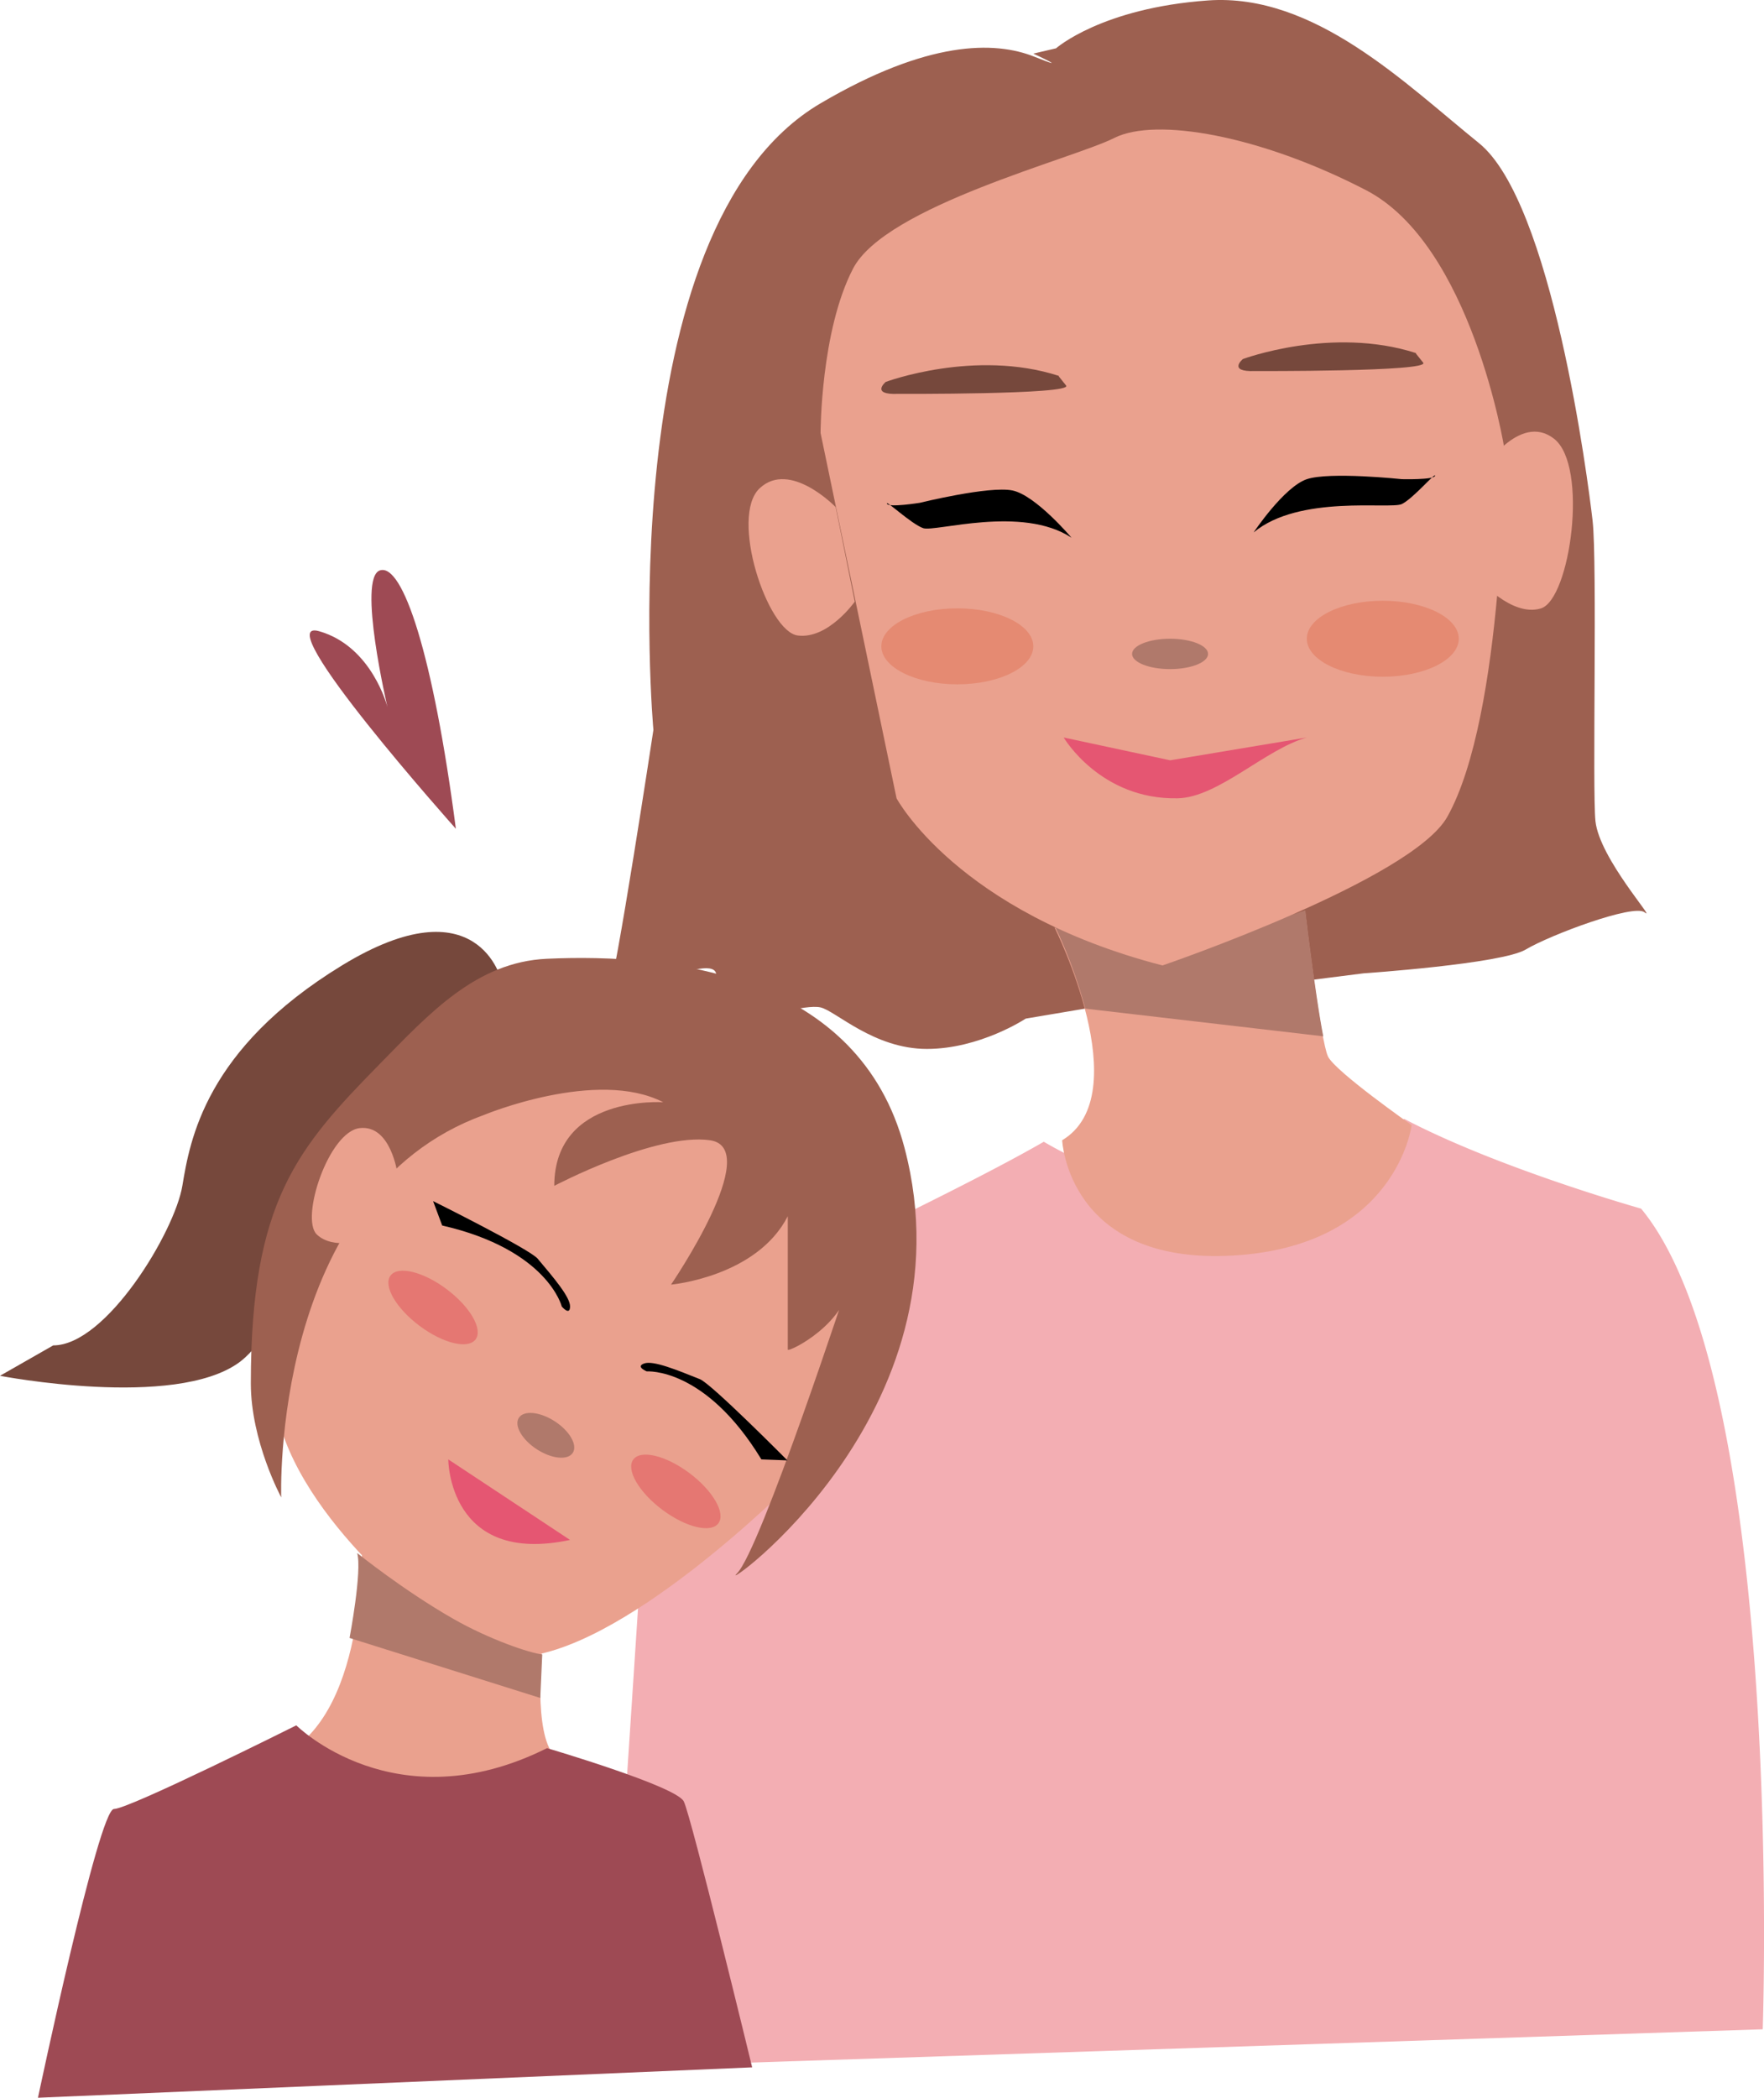 <svg id="Laag_1" data-name="Laag 1" xmlns="http://www.w3.org/2000/svg" viewBox="0 0 761.99 906.02"><defs><style>.cls-1{fill:#9d6050;}.cls-2{fill:#f3aeb3;}.cls-3{fill:#eaa18e;}.cls-4{fill:#b0796b;}.cls-5{fill:#e58a72;}.cls-6{fill:#e55672;}.cls-7{fill:#76483c;}.cls-8{fill:#9e4a54;}.cls-9{fill:#e57772;}</style></defs><path class="cls-1" d="M605.36,454.2s17.53,8.14.51,1.35c-17.26-6.9-46.13-7.09-92.4,20.11-91.9,54-72.21,270.64-72.21,270.64s-16.41,108.31-19.69,114.87,44.28-19.46,46.75-9.73,9.24,20.53,14.06,20,24.52-6.8,31.09-5.28,23,17.93,45.94,17.93S602.08,871,602.08,871l25.73-4.34L748,851.44s59.7-4.07,70.1-10.3,46.54-19.77,51.29-16.07c5.69,4.43-19.47-23.14-21.2-39.38-1.39-13.06.83-111.8-1.23-129.75S829.45,518.3,797.82,492.81s-71-64.86-117-61.58-65.64,20.68-65.64,20.68" transform="translate(-159.01 -431.04)"/><path class="cls-2" d="M867.92,953.07s-61.73-17.38-102.36-38.79c-61.19,55.62-129.43,25.3-155.67,9.9-24.34,14.08-70.61,36.69-108,54.51a112.45,112.45,0,0,0-63.56,90.59l-16.74,254.65,498.86-16.41S930.28,1028.55,867.92,953.07Z" transform="translate(-159.01 -431.04)"/><path class="cls-3" d="M614.55,831.63s36.1,72.21,3.28,91.9c0,0,2.41,53.7,73.41,49.82S768.8,917,768.8,917,736,894,732.7,887.43s-9.85-62.36-9.85-62.36S657.21,848,614.55,831.63Z" transform="translate(-159.01 -431.04)"/><path class="cls-4" d="M730.62,878.64c-3.39-17.24-7.77-54.39-7.77-54.39s-65.64,23-108.3,6.56a206.31,206.31,0,0,1,13.26,35.87Z" transform="translate(-159.01 -431.04)"/><path class="cls-3" d="M513.47,618.06l32.82,157.78s26.25,49.23,114.87,72.2c0,0,107.7-36.8,123.07-64.26,24.62-44,24.62-159,24.62-159s-14.07-87.93-59.78-111.61-90.82-31.58-108.71-22.55S541.6,520,527.53,547,513.47,618.06,513.47,618.06Z" transform="translate(-159.01 -431.04)"/><path class="cls-3" d="M520,650.07s-19.69-20.41-32.82-8.16,3.28,61.9,16.41,63.61,24.65-14.62,24.65-14.62Z" transform="translate(-159.01 -431.04)"/><path class="cls-3" d="M799.2,634.47s16.09-25.64,31.11-13.93,7,69.45-5.69,73.29-26.8-12.67-26.8-12.67Z" transform="translate(-159.01 -431.04)"/><ellipse class="cls-5" cx="413.53" cy="279.16" rx="32.82" ry="16.41"/><path class="cls-6" d="M723.51,749.58c-17.79,4.95-38.3,25.91-55.79,26.26-33.44.67-49.23-26.26-49.23-26.26l46,9.85Z" transform="translate(-159.01 -431.04)"/><path d="M700.54,661s13.13-19.69,23-23,41,0,41,0,13.94.36,14.35-1.46-9.43,9.84-14.35,12.21S720.23,644.56,700.54,661Z" transform="translate(-159.01 -431.04)"/><path d="M621.86,663.28s-15.48-18.34-25.52-20.4-40,5.33-40,5.33-13.55,2.18-14.2.38,10.54,8.8,15.66,10.57S600.43,649.14,621.86,663.28Z" transform="translate(-159.01 -431.04)"/><path class="cls-7" d="M770.64,583.53c-36.43-11.72-74.77,2.6-74.77,2.6s-6.76,5.63,5.25,5.17c0,0,75.81.34,72.66-3.61l-3.14-3.94" transform="translate(-159.01 -431.04)"/><path class="cls-7" d="M616.38,593.38C580,581.66,541.62,596,541.62,596s-6.76,5.63,5.25,5.16c0,0,75.8.34,72.66-3.6l-3.15-3.95" transform="translate(-159.01 -431.04)"/><ellipse class="cls-4" cx="505.43" cy="282.44" rx="16.41" ry="6.56"/><ellipse class="cls-5" cx="597.32" cy="275.88" rx="32.82" ry="16.41"/><path class="cls-8" d="M355.93,789c-9.84-75.49-23-114.87-32.82-111.59s3.28,59.08,3.28,59.08-6.56-26.26-29.53-32.82S355.93,789,355.93,789Z" transform="translate(-159.01 -431.04)"/><path class="cls-3" d="M345.51,1130.29s-61.78-45.94-67.95-95.17c-4.15-33.2,51.77-125.43,55-128.36s93.83-25.9,113.24-16,87.36,88.61,87.36,88.61L501,1071.58s-74.56,75.12-119.85,75.12S345.51,1130.29,345.51,1130.29Z" transform="translate(-159.01 -431.04)"/><path class="cls-7" d="M375.62,854.61s-9.84-42.67-68.92-6.57-65.64,75.49-68.92,95.18S205,1012.14,182,1012.14l-23,13.13s75.49,14.59,103.39-5.83S352.65,854.61,375.62,854.61Z" transform="translate(-159.01 -431.04)"/><path class="cls-1" d="M445.51,907.12s-47.07-3.28-47.07,36.1c0,0,43.71-23,67.24-19.69s-16.81,62.36-16.81,62.36,37-3.29,50.43-29.54v57.59c0,1.48,26.9-11.64,26.9-31.34,0,0-38.75,118.16-48.83,128S580,1041.68,549.73,926.81c-19.67-74.67-100.44-84.16-154.55-81.66-30.46,1.41-50.72,23.63-71.82,45.12-35.87,36.54-56,59.51-56,138.28,0,25,13.13,49.23,13.13,49.23s-4.73-131.9,87.73-165.23C368.18,912.55,416.93,892.35,445.51,907.12Z" transform="translate(-159.01 -431.04)"/><path class="cls-3" d="M330.72,938s-2.8-21.23-16.28-19.72-25.8,39-18.59,45.94,21.55,2.24,21.55,2.24Z" transform="translate(-159.01 -431.04)"/><path class="cls-3" d="M315.23,1088.53s4.41,70.25-26.67,95.71,132,18.29,133,18.26c0,0-13.13-3.28-23-13.13-9.3-9.3-5.36-47-5.36-47Z" transform="translate(-159.01 -431.04)"/><path class="cls-8" d="M287,1176.24s42.67,42.67,108.31,9.85c0,0,55.79,16.41,59.07,23s29.54,114.87,29.54,114.87l-308.51,13.13s26.26-124.72,32.82-124.72S287,1176.24,287,1176.24Z" transform="translate(-159.01 -431.04)"/><path class="cls-4" d="M313.29,1101.82s20.09,16.2,41.61,28.47c15.59,8.9,33.19,14.84,38.34,15.31l-.84,18.82L310,1138.5S315.52,1109.45,313.29,1101.82Z" transform="translate(-159.01 -431.04)"/><ellipse class="cls-4" cx="394.77" cy="1051.04" rx="7.18" ry="13.89" transform="translate(-860.41 377.24) rotate(-56.93)"/><path d="M401.68,995.35s-6-24.52-51.66-35l-3.93-10.53s41.69,20.72,45.17,24.86c6.95,8.28,14.08,16.57,14,20.71S401.68,995.35,401.68,995.35Z" transform="translate(-159.01 -431.04)"/><path d="M438.4,1023.37s25.17-2,49.5,38l11.22.43s-32.76-33.08-37.79-35.08c-10-4-20.15-8.17-24.05-6.78S438.4,1023.37,438.4,1023.37Z" transform="translate(-159.01 -431.04)"/><ellipse class="cls-9" cx="346.09" cy="995.73" rx="9.85" ry="22.97" transform="translate(-816.89 243.28) rotate(-53.08)"/><ellipse class="cls-9" cx="450.96" cy="1075.17" rx="9.85" ry="22.97" transform="translate(-838.52 358.84) rotate(-53.08)"/><path class="cls-6" d="M352.65,1061.37s0,46,52.6,34.79" transform="translate(-159.01 -431.04)"/></svg>
